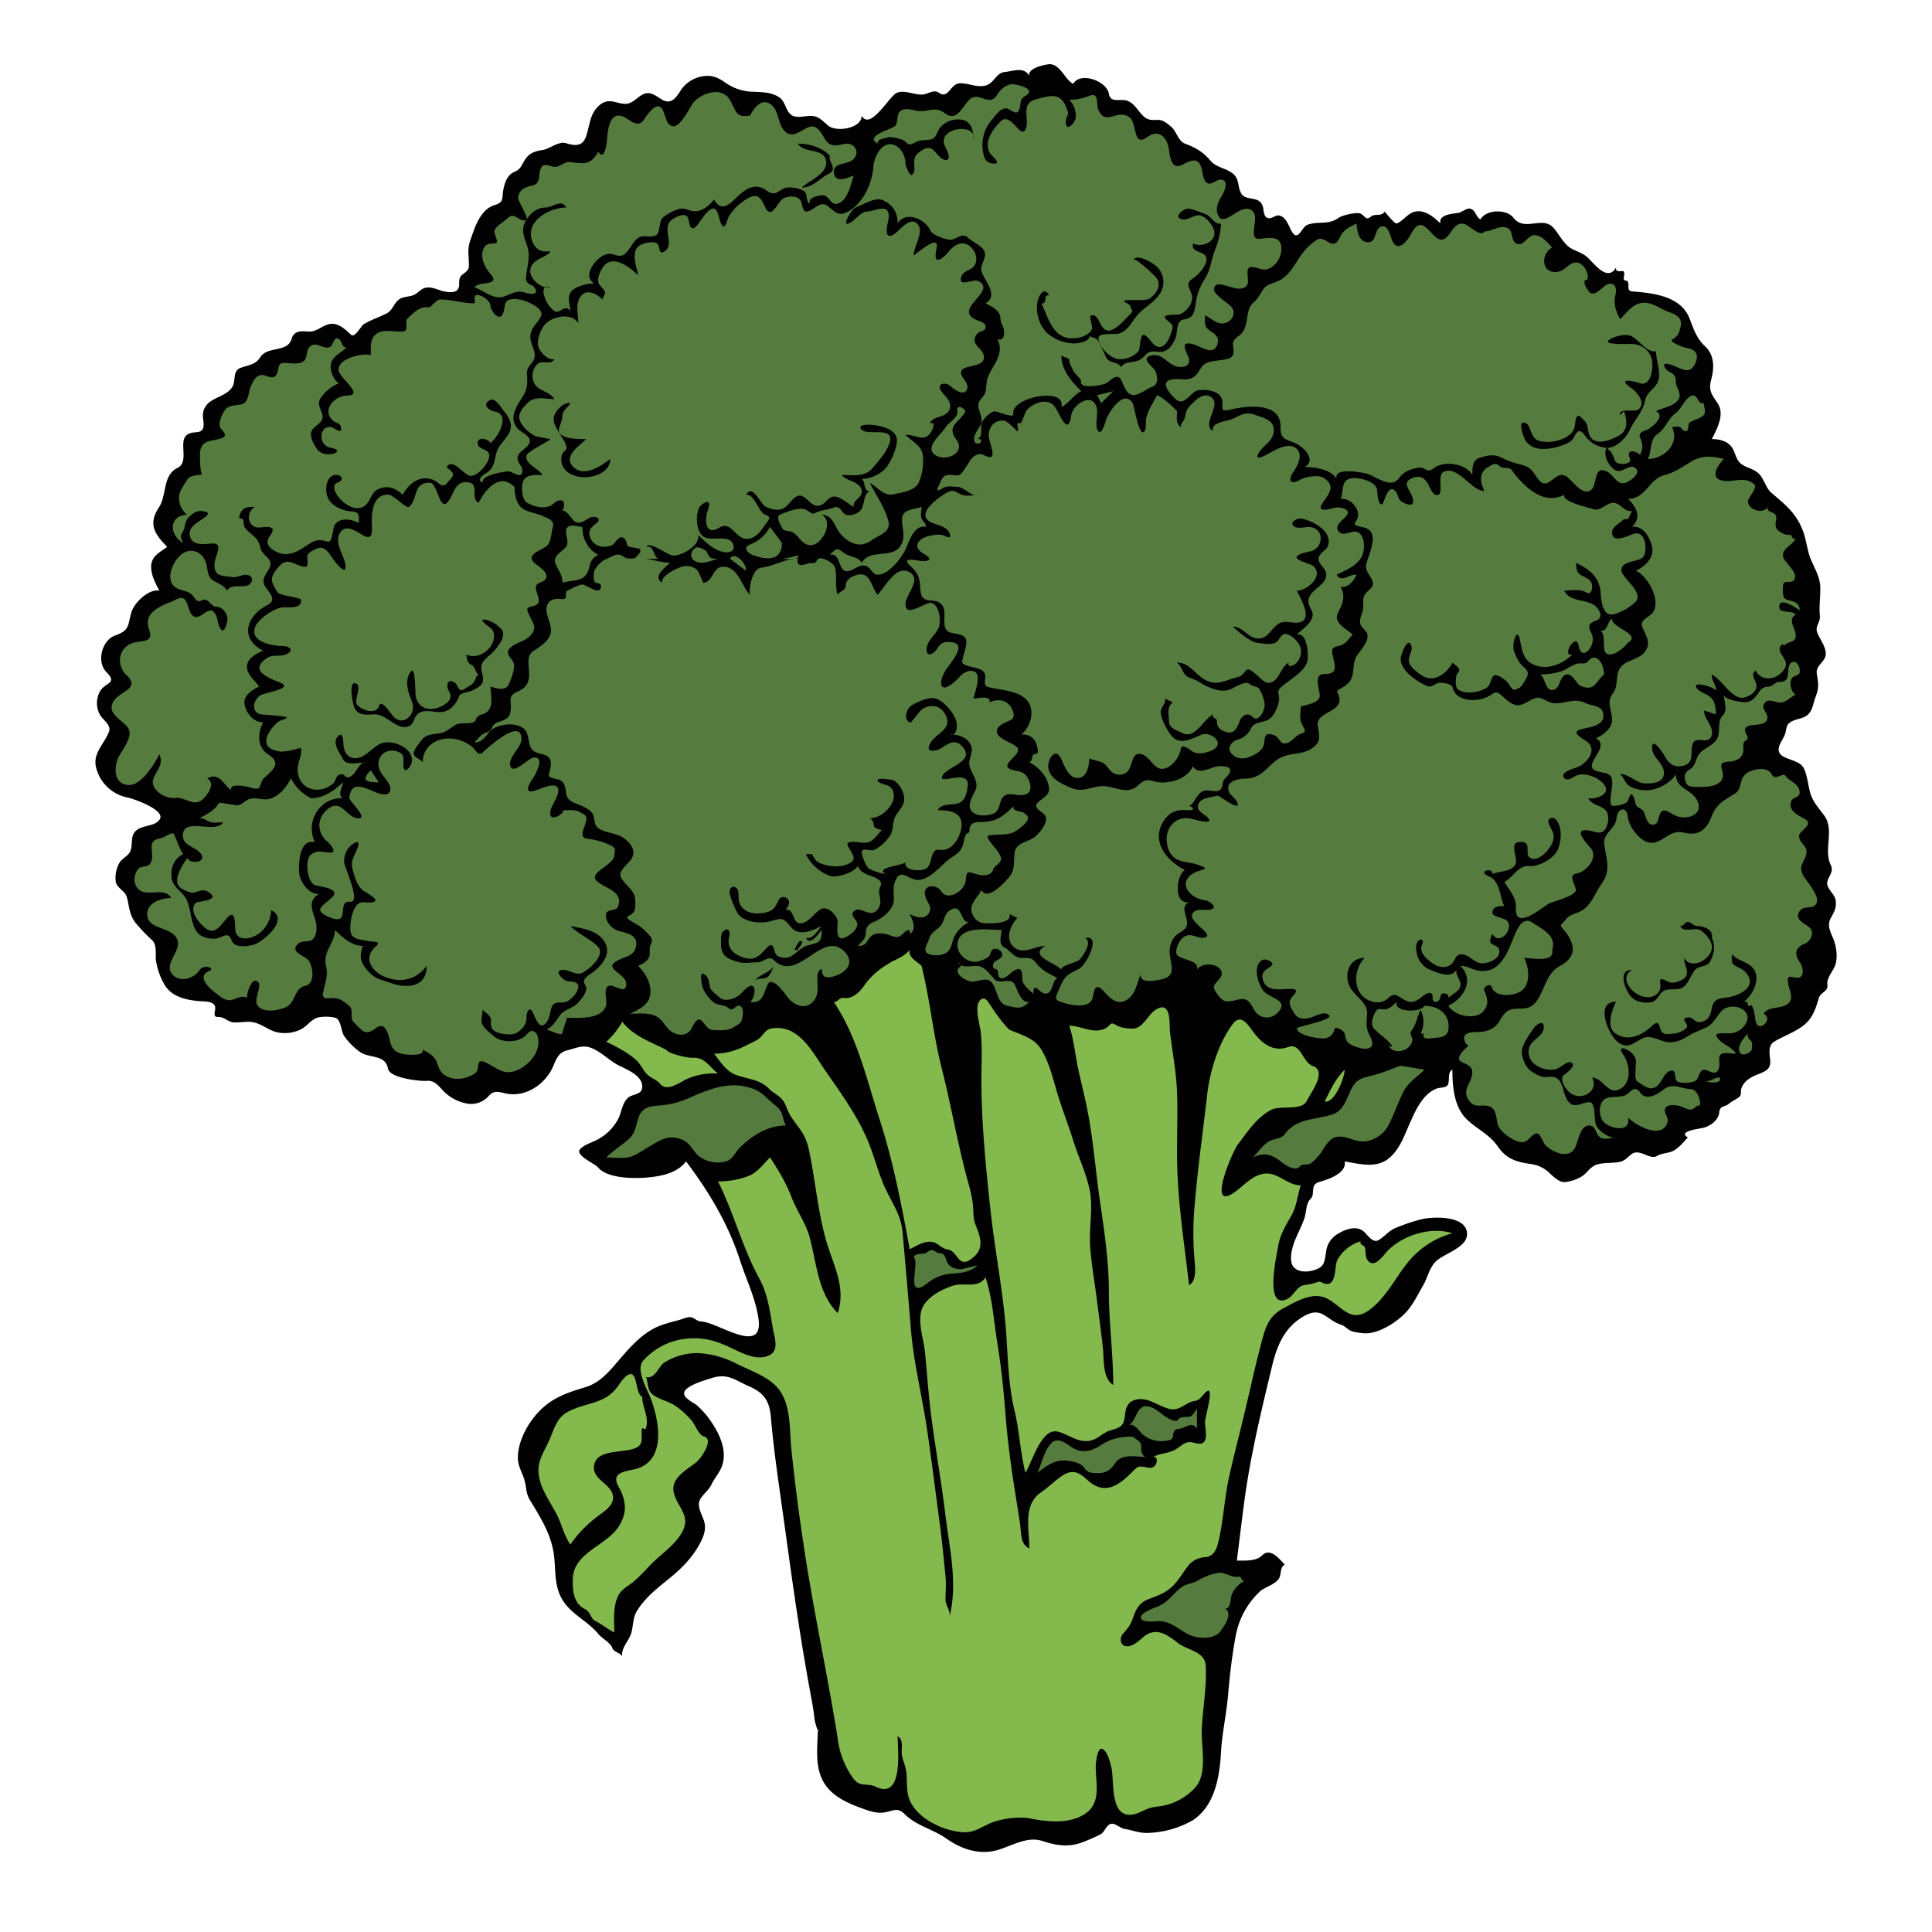 <svg xmlns="http://www.w3.org/2000/svg" width="20" height="20"><g fill-rule="evenodd"><path d="M11.11.868c.075-.131.348-.027.369.102.016.102.12.048.19.073.084.03.117.122.184.173.04.03.08.027.126.025.057-.003.096.031.138.065.064.051.078.152.148.18.11.042.191.086.266.178.067.08.19.076.256.158.043.054.027.141.072.194.056.066.19.006.217.135.007.034.007.1.052.107.042.008.074-.035.114-.027.08.016.1.123.14.179.06.085.096-.066.155-.084.12-.04.213.007.323-.073.032-.023.189-.063.228-.04.048.027.05.073.104.029.043-.035.109.004.141-.052.017.017.104.131.127.123.043-.016.091-.069.13-.096.116-.08.24.014.321.097-.02-.095.123-.1.184-.11.039-.006.086-.053.125-.044.055.014.059.086.105.112.06-.107.271-.108.34-.02.116.153.302-.023.417.107.052.06.086.13.145.185.056.051.134.061.193.109.075.06.217.277.31.115-.01.047.032.04.063.038.035-.002.017.053.016.07-.004.04.032.019.043.041.019.04-.02.094.048.1.22.017.505.049.593.287.038.101.073.202.154.277.103.095.1.224.067.35-.03.111.005.152.066.242.078.115-.005.264-.059.372.069 0 .148.017.195.07.046.051.047.128.096.176.054.052.137.056.194.111.058.058.073.151.132.2.14.12.25.203.322.383.034.085.043.175.07.262.035.11.108.205.113.325.004.1-.014.202-.004.302.007.075-.054.106-.026.177.028.068.08.131.087.206.01.091-.105.124-.093.214.015.102.027.141-.012.243-.025.063-.03.145-.087.19-.057.045-.144.036-.195.09-.02.021-.022.061-.029.088-.013.052-.05.093-.066.144-.045.147.198.116.253.224.038.075.044.164.065.245.028.106.086.162.148.247.11.15-.01.351.068.513.034.07-.022.111-.036.175-.014.066.075.12.086.186.012.079-.013.121-.049.186-.04.072-.009.136.021.206.034.08.048.17.032.255-.015.083-.1.148-.089.235.009.065-.07.075-.087.13-.025.081-.048.162-.102.23-.087.11-.253.157-.366.228-.057.036-.045.12-.038.177.012.1-.036.123-.12.156-.074.028-.152.069-.178.15-.008.026.004.066-.021.086-.033.027-.071.04-.106.07-.045.038-.094.016-.102.092-.007.078-.092.14-.164.158-.038.01-.273.035-.16.1-.048.049-.09.107-.153.139-.054.027-.11.02-.165.052-.081.046-.181-.083-.267-.017-.048.037-.067.07-.132.081-.073.012-.148.004-.22.024-.078.022-.102.09-.168.128a.428.428 0 01-.17.055c-.053.004-.113-.053-.15-.086a.334.334 0 00-.195-.1c-.152-.022-.255-.05-.346-.18-.093-.134-.218-.18-.329-.29-.127-.128-.143-.338-.143-.508-.053.03-.026.102-.044.15-.015.042-.086.032-.12.046-.14.056-.212.214-.27.343-.057.126-.102.268-.207.365-.134.125-.313.073-.474.046.024.12-.168.186-.254.21-.083.023-.068.066-.078.14-.005.028-.032.044-.044.069-.025.053-.023.115-.041.17-.047.14-.151.284-.137.438.013.142.206.13.3.07.052-.033.053-.117.063-.172a.247.247 0 01.129-.18c.07-.042.172-.08.247-.029.049.033.101.14.171.096.066-.042.102-.096.177-.126.083-.034.171-.064.257-.086.119-.03.469-.045.477.147.006.145-.242.207-.323.288-.069.068-.084.166-.131.247-.049.085-.107.203-.173.274-.09.1-.26.21-.394.222-.047.005-.1-.005-.146-.013-.066-.012-.083-.056-.134-.073-.163-.053-.2-.197-.388-.09-.196.111-.276.296-.327.506-.107.444-.215.889-.28 1.34-.032.228-.058.456-.087.684.08 0 .198.009.259-.052.088-.088.179.035.237.093-.05.028-.035.09-.055.134-.033.07-.14.094-.196.139a.832.832 0 00-.256.461c-.038.2-.062.404-.079.606-.017.206-.064.407-.075.614-.014.248-.066.546-.291.693a.992.992 0 01-.459.131c-.09.005-.165-.027-.25-.042-.045-.008-.1-.064-.14-.051-.054.017-.06.085-.11.11-.059.03-.13.06-.191.083-.146.052-.27.029-.41-.017-.16-.051-.32.056-.47.097-.186.05-.368-.013-.521-.121-.134-.096-.316-.135-.432-.253-.076-.078-.122-.03-.215-.017-.095.013-.19-.03-.278-.062-.14-.055-.283-.129-.355-.269-.086-.167-.051-.361-.051-.542.019.099-.03-.059-.033-.087a2.72 2.72 0 00-.032-.212 27.414 27.414 0 01-.108-.623c-.064-.397-.118-.794-.173-1.192-.051-.369-.108-.734-.14-1.105-.014-.171-.073-.254-.228-.321-.149-.065-.218-.139-.392-.082-.057.018-.275.079-.278.154-.002.056.099.097.134.127a.918.918 0 01.171.207c.077.122.14.282.085.426-.025.065-.075.119-.105.182-.031.066-.086.098-.12.159-.036.065.018.154.039.215.024.07.009.138-.022.203-.074.157-.19.28-.323.389-.128.104-.264.207-.35.351-.04.068-.035.148-.055.221-.022.083-.108.153-.095.245-.024-.044-.086-.04-.104-.09-.02-.054-.107-.097-.144-.143-.108-.132-.275-.2-.367-.347-.106-.168-.062-.357-.104-.54-.042-.189-.142-.342-.24-.505-.036-.06-.033-.124-.05-.189-.022-.089-.074-.154-.071-.25.004-.175.107-.358.227-.48.133-.135.286-.187.463-.24.172-.05.268-.182.381-.312.1-.115.205-.23.341-.301.083-.043.177-.063.266-.088.034-.01.095-.04.131-.021.039.02.051.037.098.04.172.014.636.352.584-.027-.029-.21-.125-.403-.19-.603-.123-.38-.32-.71-.56-1.028-.096.127-.272.156-.42.168-.13.01-.4.008-.494-.109-.031-.037-.24-.123-.182-.187.048-.052.143-.073.203-.112a.505.505 0 00.197-.213c.03-.07.037-.152.096-.207.036-.033.128-.032.142-.087.033-.126-.139-.198-.226-.24-.113-.053-.212-.17-.331-.198-.072-.017-.15.02-.218.036-.109.026-.119.13-.166.212-.09.154-.261.263-.441.238-.08-.011-.137-.05-.2.018a.24.24 0 01-.245.078.452.452 0 01-.225-.124c-.048-.05-.092-.114-.17-.107-.07.006-.388-.028-.405-.125-.027-.15-.188-.106-.287-.172a.678.678 0 01-.165-.164c-.04-.056-.03-.179-.101-.194a.435.435 0 00-.172-.001c-.068.017-.11.086-.17.119a.375.375 0 01-.232.038c-.098-.014-.167-.084-.26-.106-.068-.016-.135.003-.203 0-.066 0-.105-.06-.167-.056-.068.003-.024-.064-.034-.107-.015-.061-.117-.053-.163-.057-.142-.013-.293-.046-.366-.181a.719.719 0 01-.083-.243c-.007-.064.013-.158-.04-.208a1.726 1.726 0 01-.173-.182c-.064-.083-.062-.167-.088-.263-.018-.067-.103-.092-.115-.16a.32.32 0 01.036-.191c.025-.046.076-.065.105-.107.04-.057.011-.137.045-.199.055-.102.223-.06.272-.153.05-.096-.275-.208-.33-.22a.418.418 0 01-.333-.32c-.032-.145.092-.242.136-.365.023-.066-.06-.118-.09-.166a.25.25 0 01-.014-.229c.024-.055.057-.072.104-.106.056-.043-.014-.094-.043-.132-.083-.11-.024-.315.105-.36.154-.054.13-.106.17-.243.028-.095.179-.244.288-.221-.04-.079-.087-.163-.084-.254.002-.106.092-.145.166-.2-.135-.136-.198-.239-.086-.408.084-.128.036-.333.193-.41.105-.05.038-.21.067-.297.02-.061.076-.068.132-.072.114-.01.053-.124.065-.198.027-.174.247-.15.31-.284.025-.056.001-.15.07-.18.08-.034.158-.03.21-.111.075-.123.285-.046.327-.194.023-.08.091-.082.163-.075.105.01.156-.074.25-.08.08-.004.148.064.203.114.038.036.103-.094.132-.111.069-.042.162-.073.236-.111.076-.04.077-.137.166-.163.04-.012.082-.012.12-.03.042-.022.068-.061.116-.072.072-.016.14.031.209.041.062.009.135.011.139-.069.001-.034-.003-.073.024-.1.028-.025.074-.047.076-.09.005-.1-.02-.167.014-.268.027-.078.052-.158.094-.23.037-.062.088-.12.16-.14.101-.03.072-.074.091-.167.017-.078.042-.148.12-.18.071-.03.076-.097.123-.15.04-.048.101-.064.161-.073.078-.012.165-.095.246-.07.215.068.2-.073.253-.25.021-.07.073-.151.146-.177.075-.027.143.022.218.019.064-.003.11-.059.162-.09.08-.049.136-.001.205.042.097.062.149-.01.2-.09a.334.334 0 01.232-.148c.09-.014.154.013.226.063a.516.516 0 00.302.098c.089.004.189.006.264.06.063.044.064.146.128.184.05.03.127.008.182.006.094-.004.127.046.194.101.084.069.346.03.346-.103.092.16.288-.211.368-.239.087-.03.177.027.265.019.046-.004.094-.04.14-.03.025.006.045.03.07.03.067 0 .089-.113.175-.116.09-.002.183.05.272.021.083-.026.1-.128.192-.138.087-.008.198-.058.254.04-.022-.078.15-.114.2-.12.119-.01.163.157.254.203" fill="#010101"/><path d="M8.26 5.784c-.02.09.053.066.106.049.024-.007.063.005.081-.016.012-.014.013-.032.033-.036.041-.01.118.035.145.063.055.058.008.232.048.312.023-.04.082-.04.082-.095 0-.07.09-.111.15-.115.111-.007.12.149.18.21.075-.074.184-.301.32-.238.15.072-.032.236-.031.338 0 .146.205-.027.265-.015.08.017.097.157.088.22-.014.099-.127.153-.134.252-.007.091.062.064.097.018.037-.05.048-.083.118-.085.22-.006.063.177 0 .265-.03.04-.071.117-.065.167.014.105.159-.035.18-.06.037-.043.1-.092.161-.067.084.034.003.22-.006.28.036 0 .185-.038.165.04.067-.033.156-.033.207.029.032.038.074.124.01.155-.042.02-.137.052-.141.11-.007.081.157.121.204.166.08.074-.176.176-.069.229.053.026.109.014.157.057.04.036.085.15.031.193-.083.066-.227-.054-.279.075-.021.053-.022.115-.083.139-.06.023-.166.029-.215-.02-.061-.06-.001-.154.028-.213.048-.095-.03-.17-.055-.257-.022-.074.047-.148.013-.22-.04-.086-.135-.112-.221-.112.084.024.083-.098.066-.147-.028-.083-.133-.21-.224-.227-.067-.012-.178.04-.233.073-.053.03-.093.143-.019.18.014.007.098-.126.137-.147.077-.041.166-.034.217.043.12.183-.12.214-.158.349-.022.076.099.038.126.02.067-.043.135-.099.208-.03.18.172-.189.225-.199.332-.006.068.297-.093.266.098-.012.075-.028.156-.114.174-.066.014-.158-.002-.197.067.115 0 .26.015.248.166-.01.111-.096.266-.228.244-.1-.016-.072.147-.132.19-.049.037-.246.033-.219-.063-.02.036-.328.055-.206.124a.555.555 0 01-.172-.055c-.03-.021-.09-.156-.073-.185.018-.03.093.003.123-.008a.418.418 0 00.152-.13c.06-.07.03-.143.07-.218.038-.074.105-.115.089-.207-.011-.064-.05-.135-.109-.167-.014-.007-.19-.035-.162.007.021.033.105.034.137.07.032.036.036.085.021.13-.032.097-.137.185-.242.185a.081.081 0 01.042.072c0 .037.059.04.082.052-.043.043-.078.107-.14.125-.066.019-.138-.02-.202.003-.053.019.083.132.045.184-.04.055-.15.067-.212.061-.049-.004-.152-.026-.181-.072-.04-.06-.013-.053-.095-.053a.455.455 0 00.245.224c.068.026.252-.03.292-.1.057.113.158.081.232.155.026.026-.012.074-.011.107.002.057.03.11-.001.165-.081.143-.19-.034-.264.044-.037.038.042.092.04.132-.002.061-.092.127-.145.142-.084.022-.059-.121-.058-.164.001-.07-.105-.17-.169-.138-.073.037-.115.126-.198.147-.107.027-.079-.161-.17-.136.015-.029.048-.071.026-.105-.025-.039-.081-.04-.101.004-.041.088-.063.12-.174.134-.083.01-.164-.002-.216-.076-.032-.047-.02-.091-.027-.143-.008-.062-.08-.079-.09-.007-.005.045.057.18.08.223.058.1.253.116.35.085.125-.04.129-.025.213.07.082.092.223.025.311-.02-.045.045-.086.14-.165.124.048.09.132-.05.165-.082 0 .136-.032.128-.146.16-.12.034-.157.174-.305.113-.06-.025-.03-.178-.118-.088-.075.078-.119.14-.243.1-.108-.036-.173-.103-.147-.215.01-.04.006-.102-.052-.063-.04.025-.031.093-.032.133-.002.136.075.164.194.195.054.015.125-.002.182 0 .062.002.116-.076.17-.023.247.24.492-.302.719-.1.119.105.056.215-.079.262-.059.02-.135.036-.14-.044-.002-.054-.04 0-.044.02-.016.09.021.186-.03.267-.075.117-.21.074-.282-.02-.025-.032-.157-.226-.206-.135-.04.077-.048.21-.184.181.037-.02.055-.102.044-.14-.023-.073-.114.031-.134.052-.048.049-.125.081-.194.063-.019-.005-.123-.091-.13-.122-.01-.052-.01-.106-.061-.139-.057-.036-.02.13-.012.147.026.06.09.152.157.167.045.01.073.01.11.04.047.04.068-.04.114-.025.043.013.033.092.027.122-.014.067-.037.063-.084.095-.064.044-.138.035-.214.033-.068-.001-.084-.063-.13-.101-.044-.036-.085.06-.099.085-.039.074-.12.079-.19.042-.063-.032-.087-.096-.137-.142-.08-.072-.209-.053-.307-.053.077-.038.177-.083.202-.174.032-.117-.04-.242-.12-.321.042-.021.089-.042.111-.086.021-.04-.002-.09.018-.13.033-.066 0-.089-.056-.147-.043-.046-.093-.069-.147-.102-.008-.005-.058-.033-.032-.048.076-.042.077-.056.077-.155 0-.122-.098-.15-.149-.25-.03-.06.059-.126.098-.175.064-.081.019-.16-.052-.218-.087-.072-.192-.056-.279-.114-.04-.028-.039-.075-.048-.119-.011-.05-.05-.073-.092-.097-.073-.042-.183-.049-.194-.143-.008-.066-.015-.132-.09-.148-.145-.031-.072-.034-.069-.156.003-.1-.074-.094-.146-.12-.118-.044-.052-.19-.141-.254-.079-.056-.207-.044-.29-.005-.088.04-.102.153-.212.153.027-.028.05-.06.082-.083.036-.024.077-.019.096-.064.037-.085.1-.053.16-.106.05-.044.036-.127.034-.186-.002-.07.08-.082.124-.114.148-.106-.009-.311.111-.391.063-.042.14-.088.172-.16.042-.094-.044-.191-.034-.287.008-.078.075-.102.144-.094.08.01.047-.026.06-.077a.742.742 0 01.156-.072c.043-.01.19.12.203.028.006-.048-.036-.037-.06-.05-.018-.01-.015-.083-.013-.098.006-.053.088-.139.141-.145.11-.013.22-.002.33-.005.111-.002.21.044.318.044-.046.046-.189.146-.082.207-.02-.071.17-.163.224-.17.054-.008.117.007.149.055.007.01.051.115.05.115.1 0 .097-.154.195-.164.166-.016.2.198.29.288-.012-.078.026-.27.12-.28.131-.016.24-.092.376-.092" fill="#557c3e"/><path d="M6.235 5.784c.059.013.105-.04.161-.043.05-.003.078.054.128.043h-.29M6.565 5.784c.02-.02.107-.09.04-.106-.029-.007-.058-.01-.087-.018-.042-.01-.024-.05-.046-.076-.062-.07-.1.046-.141.062-.08.031-.178.014-.217-.071-.035-.078.004-.115.06-.158.063-.049-.015-.083-.064-.059-.05.024-.103.076-.16.04-.032-.021-.085-.122-.128-.11.051-.103-.015-.146-.095-.073-.071.065-.197.032-.271-.011-.056-.033-.062-.172-.039-.225.031-.07.136-.062.198-.062-.032-.064-.19-.115-.163-.203.013-.044.25-.158.245-.166-.003-.006-.143-.026-.165-.039-.063-.036-.135-.097-.154-.17-.018-.065.046-.133.09-.173.079-.07.178-.034.271-.034-.05-.087-.176-.08-.213-.176a.167.167 0 01.037-.186c.05-.05.137.018.176-.052-.065.014-.137-.063-.161-.115-.03-.063.013-.175.05-.228.068-.098.288-.15.359-.028 0-.094-.037-.2.027-.282.062-.08.165-.022.221.034.046-.092.033-.074-.026-.148-.042-.051.003-.142.035-.188.098-.138.28.006.363.088-.018-.09-.085-.259.025-.316.04-.021.117-.037.16-.02.05.017.014.14.093.083.102-.075-.04-.244.07-.323.037-.027.148-.088.17-.011.014.052.018.142.086.075.032-.031.134-.219.193-.173.045.034.039.16.086.177.022.008.046-.085.05-.093a.52.52 0 01.184-.186c.12-.076.151-.018.199.085.058.125.126-.043.169-.082.044-.04.167-.052.198.015.028.06.012.147.113.088.055-.033.105-.086.168-.035.065.051.104.107.195.062.163-.08.264-.297.275-.471.006-.105.101-.296.24-.213.061.037.093.115.093.184 0 .018.046.14.072.11.05-.059-.018-.15.05-.214.036-.035.107-.084.157-.047.04.03.076.1.13.109.081.015.011-.118 0-.14-.095-.194.333-.252.295-.069 0-.129-.043-.228-.194-.207a.238.238 0 00-.152.082c-.04.05-.034.114-.11.125-.046.007-.097 0-.14.024-.112.06-.068-.006-.167-.032a.399.399 0 00-.12-.019c-.03.018-.12.014-.109.068-.146-.084.154-.146.184-.188.032-.046.007-.115.051-.15.042-.034.11-.015.156-.005.127.03.192-.056.304.028.132.1.185-.086.266-.15.09-.071.196.088.275-.04.034-.056.087-.104.154-.11.03-.004.196.033.175.084-.014.034-.065.044-.078.077-.014.037-.008.081-.03.116-.028.045-.089-.025-.125-.027-.068-.003-.114.08-.154.122a.399.399 0 00-.071.392c.018.042.064.062.109.057.06-.005-.044-.09-.053-.105-.068-.123.029-.252.109-.331.103-.102.199.17.252.092.062-.09-.056-.274.106-.318.143-.039.26-.083.322.082.022.06.028.048.001.113-.01.021-.013.112.036.082.103-.065.06-.209-.006-.275a.545.545 0 00.216-.044c.093-.033.063.093.083.142.077.186.2-.014.326.085.08.063.031.315.184.202.114-.084.2 0 .22.114.014.087.024.237.146.171.099-.052.169-.076.198.056.01.04.015.113.055.136.044.025.097-.04.144-.035.093.008.023.144 0 .18-.038.06-.064.133-.025.2.064.112.234-.152.348-.058.085.07-.062.307.082.29.109-.014.235-.033.217.13a.23.23 0 01-.115.173c-.081.043-.131-.021-.206-.009-.057.01-.004.146-.032.185-.078.108-.287-.065-.335.014-.048.077.137.16.178.22.037.052.01.12-.044.148-.09.048-.16-.032-.235-.069 0 .049-.011.108.03.143.053.044.127.068.099.156-.05.153-.218-.028-.319-.006-.056.012.022.133.026.16.01.096-.103.093-.16.065-.086-.04-.131-.132-.24-.1-.106.033.03.115.05.158.021.046.036.136-.025.16-.056.02-.147.094-.204.09-.074-.005-.098-.107-.127-.16-.038-.068-.103.003-.145.033-.037.026-.277.067-.268-.007.006-.043-.065-.077-.085-.128-.013-.032-.037-.062-.037-.099 0-.028-.07-.03-.082-.052 0 .155.104.27.206.372-.08.04-.126.125-.206.165.051-.201-.447-.115-.495.035-.01.031.013.059-.036.052-.052-.008-.1-.031-.15-.042-.044-.008-.116.07-.137.103-.034.058.02.143-.05.183.047-.013.053.053-.004.046-.037-.004-.034-.055-.026-.08.015-.046.053-.082.067-.13.02-.072-.03-.12-.028-.189.002-.049.046-.074.066-.114.024-.05.01-.113.03-.166.05-.136.18-.244.102-.4.092.026.074-.112.047-.153-.024-.037-.009-.083-.033-.12-.033-.048-.088-.074-.138-.099.155-.09-.042-.259-.044-.352-.002-.065.063-.131.029-.194-.028-.051-.117-.088-.161-.13-.073-.067-.124.025-.2.017-.047-.006-.174-.047-.195-.095-.05-.117-.259-.21-.338-.072 0-.117-.056-.205-.166-.246-.07-.026-.204.055-.27.08-.04.016-.136.18-.081.167.07-.015.128-.125.198-.125.075 0 .242-.101.225.068-.003.038-.066.24.053.169.057-.034.164-.188.24-.114.084.08-.034.233-.034.331.021-.01.244-.208.241-.1 0 .026-.053.195.047.132.078-.049.097-.133.196-.154.089-.019.171.084.164.168-.01.124-.129.087-.156.178-.032.11.126.018.172.04.225.104-.303.303.012.414.027.01.064.022.068.055.007.058-.062.044-.088.08-.082.108.062.145.071.23.013.119-.182.084-.228.145-.04.053.067.121.058.179-.018.108-.14.02-.175-.013-.049-.047-.15-.03-.098.048.04.061.126.116.084.2-.039.08-.158.056-.203.134.081-.017.022.086 0 .113-.069.084-.163-.003-.248.01.076.077.174.11.18.23a.562.562 0 01-.047.268c-.039.08-.18.098-.258.116-.1.023-.168-.078-.246-.118.066.133.16.258.194.405.024.106-.111.141-.176.189-.117.086-.24.033-.326-.073-.059-.072-.073-.19-.188-.19.123.07.01.3-.104.312-.11.013-.132-.117-.222-.14-.037-.01-.075-.003-.091-.046-.013-.034-.067-.11-.011-.131.068-.026.192-.08.259-.05.008.004.076.048.083.044.063-.038.141-.039.209-.065.045-.018.07.015.093.048.037.05.105.032.151.008.093-.048.043-.18.129-.228-.065.013-.043-.1-.083-.124.09 0 .196-.048.253-.118.049-.06.134-.24.105-.317-.034-.089-.16-.114-.243-.124-.026-.003-.171-.012-.118.047.066.073.35-.044.29.142-.034.1-.114.183-.18.263-.077.09-.21.066-.314.066.052.068.194.066.207.165.01.07-.102.098-.083.165-.054-.027-.157-.125-.222-.104-.057.017-.08.086-.145.093-.084.01-.135-.133-.215-.101-.057.023-.088.094-.143.125-.06.034-.128.011-.186-.015-.056-.025-.134-.243-.204-.122.08-.022.13.178.197.205.058.022.053.035.012.089-.037.05-.07.108-.126.14-.18.1-.215-.184-.359-.095-.136.084-.153-.055-.128-.154.006-.025.03-.073.02-.099-.015-.04-.09.024-.098.04-.042.079-.038.242.037.302.08.065.29-.036.316.101.012.068-.07.072-.115.06-.1-.025-.181-.105-.252-.175.023.107-.164.216-.257.214-.057 0-.246-.155-.28-.09.082-.018.07.093.124.124h-.249M8.094 5.784c.028 0 .167-.031.166-.033.033.053-.15.033-.166.033" fill="#557c3e"/><path d="M7.764 1.198c.036-.072.113-.182.206-.124.097.061.076.201.15.28.087.093.178-.017.264-.042.082-.023.125.083.161.135.053.079.115.06.197.043.115-.022.174.107.072.174-.065.042-.204.02-.18.137.021.098.146.036.204.017-.029.086-.063.262-.167.29-.078.02-.086-.09-.158-.086-.042.002-.148.02-.13.085-.038-.021-.027-.071-.041-.105-.02-.048-.13-.062-.175-.062-.062 0-.087.039-.14.058-.052.019-.098-.04-.143-.055-.127-.046-.223.07-.306.145-.069.062-.131.074-.186-.022-.046.06-.13.13-.212.12-.057-.006-.095-.04-.156-.021a.514.514 0 00-.154.08c-.057.044-.03.168-.082.192-.07.033-.137-.024-.204.044-.04.041-.063.097-.105.138-.062.062-.11.005-.178.009-.112.007-.29.226-.149.306-.07 0-.193.028-.24.085-.046.055-.008.142-.008.204-.027-.048-.061-.035-.1-.01-.056.034-.075 0-.112-.038-.035-.034-.132-.24.006-.2-.095.016-.222-.087-.208-.187.008-.054.064-.097.11-.117.017-.007.158-.078.06-.069-.13.012-.194-.146-.151-.252.052-.126.226-.202.354-.202-.054-.095-.14 0-.215 0-.095 0-.172.07-.212.151-.047.093-.002.17.025.26.03.105-.007.207-.015.312-.006.083.058.06.09.111.052.087-.075.056-.109.045-.079-.026-.142.02-.215.044-.104.033-.204-.064-.3-.096.04-.07.281-.008.164-.141-.059-.068-.115-.179-.065-.27.025-.045.073-.042.118-.046.045-.005-.022-.096-.01-.13.016-.05.099-.093.137-.13.07-.07.11.038.186.022.048-.01-.083-.197-.078-.235.009-.08.07-.107.139-.122.09-.02.071-.078.087-.153.019-.088.074-.06.135-.045.068.016.11-.054.173-.047.149.016.212.037.296-.108.062.107.088-.087.09-.129.006-.083.024-.286.16-.237.068.025.15.126.215.044.029-.038.104-.164.165-.145.066.02.05.169.127.2.09.036.188-.198.234-.249.078-.083.245-.147.34-.058.052.05.063.126.11.179.033.037.085.023.129.023" fill="#557c3e"/><path d="M8.59 1.611c-.015.072.086.14-.01.188-.094.047-.166.143-.28.143.076-.075.268-.14.252-.272-.017-.144-.231-.076-.293-.183.123 0 .243.036.331.124M12.64 2.314a.848.848 0 01-.066.283c-.034.094-.046.204-.1.288a.593.593 0 00-.098.276c-.014.089-.033.133-.12.146-.088.013-.061.143-.09.201-.04.085-.085.145-.184.133-.113-.013-.099.025-.177.08-.058.04-.159.01-.199.08-.036-.063-.13-.035-.159-.107-.023-.059-.055-.114-.083-.17-.018-.036-.069-.02-.088-.053.018.065-.117.085-.157.084a.427.427 0 01-.292-.12.373.373 0 01-.09-.29c.005-.064.064-.194.125-.087-.07-.015-.013.097-.082.082.07.14.115.357.31.362.073.002.164-.02.208-.084.024-.034-.03-.14-.005-.15.107-.042.082.243.256.126.058-.04.103-.094.152-.144.037-.039.016-.027.001-.077-.008-.03-.066-.04-.064-.059.001-.019.22.006.26-.022.066-.047.123-.119.083-.202-.013-.027-.23-.228-.247-.203.044-.062.202.037.235.068a.218.218 0 01.03.296c-.06.087-.153.13-.221.207-.063.071-.096.163-.194.195-.04.012-.2-.009-.21.037-.02.081.101.193.166.218.077.03.191-.008.244-.072.026-.032.01-.194.068-.165.053.028.079.11.141.12.071.01.113-.092.13-.144.035-.1.007-.08-.055-.146-.053-.055.126-.038.15-.049.073-.031.146-.127.116-.21-.032-.089-.063-.11.029-.17.05-.034.154-.15.12-.216-.031-.06-.157-.042-.133-.136.102.051.267-.03.21-.157-.022-.05-.077-.117-.132-.132-.059-.017-.117.048-.184.04-.108-.015.004-.116.062-.111.044.004.13.042.175.057.053.018.095.113.158.097" fill="#010101"/><path d="M15.366 2.396c.078 0 .15-.064.23-.04.08.026.033.15.116.17.065.017.102-.086.166-.091.08-.006.14.077.19.127-.13.075-.107.285.067.25.071-.015.112-.102.191-.094.066.006.123.108.109.169-.004.019-.029.003-.032.025-.004.037.02.07.04.098.049.074.124-.015.167-.048.076-.06.137-.006.115.081-.025.102 0 .172.046.262.062-.061.118-.144.208-.166.108-.027.198.055.295.09.083.03.144.061.123.154-.016.074-.032.1-.085.131-.044.026.131.086.137.086.081.01.14.052.109.139-.056.162-.155.07-.264.036-.021-.007-.086-.024-.064.021.038.078.12.047.118.153 0 .077.083.135.01.207-.058.057-.145.065-.215.1.098.051-.028.155-.079.186-.033.02-.109.028-.087.084.028.072.036.113 0 .184-.015-.026-.11-.064-.115-.01-.004.038.042.073-.016.094-.037.014-.11.017-.13-.029-.005-.014-.052-.143-.028-.055.013-.045-.054-.038-.041-.083-.08.047.02.256.117.249.045-.004.116-.067.16-.035.062.043-.007.103-.046.13-.154.105-.157-.09-.29-.104-.076-.009-.067.151-.105.193-.087.096-.202-.08-.26-.123-.125-.09-.187.16-.296.028-.05-.061-.066-.12-.149-.145-.077-.023-.15-.038-.222-.077-.084-.045-.145-.032-.234-.006-.084.025-.08.108-.08.18-.069-.12-.294-.152-.396-.072-.082.063-.088-.015-.16-.004-.08.013-.154.04-.201.106-.091.127-.243-.027-.362-.05-.052-.01-.32-.06-.286.061-.058-.1-.226-.124-.33-.124.11-.063.016-.174-.055-.222-.107-.071-.2-.033-.196-.193.006-.264-.359-.218-.522-.178-.13.031-.054-.045-.09-.122-.034-.077-.165-.089-.236-.08-.08.01-.147.172-.232.097-.039-.034-.17-.164-.07-.201.06-.022.127-.002.189-.01.08-.01.104-.065.144-.125.055-.081.198-.057.283-.09.064-.025.048-.084.042-.138-.008-.067.068-.088.1-.135.066-.095.027-.236.113-.306.04-.033.063-.077.09-.121.043-.069.096-.07.163-.1.13-.058.18-.198.262-.3a.61.61 0 01.14-.127c.062-.036.102.028.158.04.05.01.073-.054.091-.088.034-.06.103-.092.163-.121 0 .075.026.201.126.194.082-.006.059-.146.132-.164.071-.017.092.109.112.151.057.121.153.003.19-.069.149-.288.232.173.377.024.054-.055.088-.161.184-.129.04.014.168.138.201.075M5.078 3.181c.016.033.046.095.088.098.055.004.053-.111.068-.143.054-.112.407.032.369.13-.03.078-.103.114-.112.206-.008.078.05.142.044.217-.006.075-.088.095-.08.184.006.085.008.148-.038.223-.063.102-.161.228-.056.343.032.035.133.074.123.132-.012.07-.112.091-.125.16-.013.061.066.1.046.163-.02.062-.11-.02-.147-.015-.052.006-.28.038-.262.12-.065-.037.002-.08.04-.103.077-.05.08-.113.1-.199.02-.082.085-.132.127-.201.057-.095.009-.175-.054-.25-.026-.032-.083-.134-.138-.104-.09.048-.003.11.049.118.17.03.037.266-.042.326-.025-.045-.14-.073-.132.008.006.07.13.045.118.135-.008.07-.12.208-.2.196-.062-.009-.182-.191-.24-.09.044.044.099.065.038.126-.039.039-.058.095-.116.046-.143-.121-.303-.03-.377.116-.07-.07-.151-.101-.246-.063-.088.035-.084.137-.156.182-.152.094-.396-.2-.274-.245.092-.035.024-.102-.045-.075-.08.031-.085.17-.052.235.047.091.154.132.25.138.08.006.069.045.069.118-.074-.037-.197-.063-.25.022-.022.036-.022.187-.073.172-.093-.027-.123-.02-.206.033-.075.05-.164.11-.26.094-.058-.01-.186-.071-.15-.154.015-.037.09-.107.013-.123-.045-.01-.108.015-.149-.003-.09-.039-.078-.162 0-.207-.08 0-.134.003-.16.09-.016.055.034.013.04.054.005.04 0 .058.03.089.065.07.124.087.145.188.02.093.142.113.095.21-.028.06-.089.116-.05.185.04.07.139.144.024.203-.212.108-.288.345-.041.469-.068.034-.165.076-.166.165-.001.085.082.143.125.207-.067.033-.165.091-.151.18.014.094.093.191.192.191-.055.111-.065.253.05.329.14.09.065.151-.03.238-.077.072-.013.149-.15.108-.034-.01-.223-.055-.2.028-.086-.066-.12-.188-.249-.124.093.053.003.178-.052.223-.09.072-.176-.03-.272-.02-.087.01-.194-.043-.23-.125-.047-.108.127-.189.059-.326-.05.1-.188.33-.324.317-.153-.014-.146-.189-.097-.29.036-.074.152-.209.1-.296-.052-.089-.248-.153-.142-.296.062-.085.27-.12.124-.255-.109-.1-.088-.288.07-.335.095-.028.215.004.163-.138-.061-.168.103-.237.231-.287.035-.013.093-.058.131-.03.04.031.045.117.076.158.086.114.189-.146.258.02.017.041.018.1.046.134.045.057.07-.082.07-.103-.003-.062-.054-.128-.12-.128-.048 0-.081-.09-.131-.07-.072.028-.066.006-.11-.046-.046-.054-.125-.045-.18-.085-.103-.077-.031-.244.039-.317.106-.112.256-.057.286.088.014.068.01.125.076.164.05.03.105.047.136.101.046-.082.158-.02.226-.062.037-.023.047-.078 0-.097-.056-.023-.113.026-.171.018-.12-.016-.199-.007-.183-.154.008-.077.102-.209-.043-.193-.07.007-.182.02-.21-.066-.038-.12.103-.158.169-.222.039-.038-.02-.045-.045-.048-.063-.008-.105.029-.146.07-.032.033-.03.084-.047.124-.033.074-.044.055-.004.134-.148-.074-.151-.289.041-.289-.074-.056-.112-.177-.063-.26.02-.036.044-.077.067-.11.03-.044.11-.037.155-.05-.029.008-.028-.21-.026-.231.017-.14.145-.107.233-.147.06-.027-.008-.078-.025-.107-.024-.044.026-.155.058-.19.038-.044.113-.036.164-.05.078-.023.068-.122.095-.183.02-.047.052-.12.114-.12.061.001.123.067.16-.022.018-.042.004-.1.065-.103.063-.003.192.032.227-.042.024-.05.006-.115.069-.142.062-.028.14.058.194.012.026-.021.026-.086.07-.08.047.005.04.105.096.09-.05.05-.127.08-.158.147-.03.067.012.188.075.225a.44.44 0 00-.19.154c-.04.066.006.114.02.177.015.07-.064.1-.1.144-.049.061.008.15.042.204.075.117.329.023.142-.011-.138-.026-.116-.246.014-.211.027.007.106.077.095.005-.009-.055-.046-.044-.08-.072-.128-.106.009-.26.141-.262.187-.003-.073-.175-.086-.26-.018-.123.25-.186.333-.158 0-.067-.011-.152.04-.205.08-.083.206-.025.303-.043.05-.009.005-.1.035-.13.055-.055.134-.134.22-.117.024.004.077-.082.123-.082.116 0 .23.04.349.04.022 0-.016-.079.021-.085.055-.01.16.066.148.126" fill="#557c3e"/><path d="M17.143 3.636c0 .093.051.207.025.3-.025.086-.121.117-.139.212-.021.116-.113.202-.161.309-.035.077-.14.183-.232.179a.298.298 0 01-.224-.12c-.066-.093-.086-.05-.126.024-.03.054-.176.093-.236.102-.098.014-.196.007-.257-.08-.014-.02-.097-.227.001-.182.056.025.045.14.12.176.106.05.35 0 .385-.131.008-.028.01-.165.065-.108.035.036.06.049.07.102.009.05.015.111.066.138.078.041.187-.01.257-.047.102-.054.086-.162.055-.254a.986.986 0 00-.041.041c-.02-.08.155-.025.193-.06.078-.073-.022-.181-.08-.222-.143-.1.001-.079.089-.049.124.042.145-.173.126-.247-.029-.113-.13-.165-.239-.158-.017 0-.254.008-.21-.035.044-.043.172-.073.23-.05.081.032.167.18.263.16" fill="#010101"/><path d="M11.358 4.09l.166-.04-.124.123-.042-.083M17.638 4.173c0 .036.02.075.007.11-.015.04-.114.066-.148.086-.033.018-.005.1-.052.094a.055.055 0 01-.037-.029c-.025-.03-.069-.013-.1-.013.084.17-.08.33-.248.33.04-.079.016-.202.097-.257.09-.061.107-.161.199-.225.047-.033.11-.19.181-.173.046.011.04.094.101.077" fill="#557c3e"/><path d="M12.185 4.256c0 .055-.019.131.04.165-.006-.035.023-.054.035-.083.023-.056.006-.08.053-.13.046-.05.126-.139.203-.108.162.065-.09.287.04.362-.02-.076.096-.096.146-.108.117-.026.163-.106.288-.06.085.031.205.052.196.172-.009.108-.116.145-.16.23-.053.102.131-.016.15-.025.068-.035.178-.088.246-.026.071.065.009.18-.034.242-.061.088-.025.136.068.081.058-.034.193-.058.25-.018.125.085.048.164-.013.255-.082.12.098.054.134.049.042-.006.164.013.115.081-.034.046-.14.107-.081.17.056.062.15-.042.213.016.053.048.054.152.033.215-.036.112-.175.166-.27.214.051.088.137-.012.207 0-.032.063-.084.137-.165.124.056.112.016.175-.032.279-.044.098.102.163.156.217-.039.038-.074.1-.13.113-.06.015-.093.016-.08.09.02.1.072.206-.079.204-.125-.002-.052.155-.052.226-.001.088-.197.098-.197.116 0 .072-.019.122.018.189.031.056.04.07-.016.088-.065.02-.106.11-.181.099-.034-.006-.05-.066-.094-.083-.067-.026-.099-.018-.102.056-.004.073-.041.109-.104.144-.073.041-.164.062-.23-.003-.063-.06-.012-.132.057-.153a.205.205 0 00.136-.114c.038-.075.118-.056.18-.092.06-.035.092-.117.108-.18.021-.083-.038-.1.032-.163.081-.073.248-.157.267-.275.01-.062-.005-.293-.112-.262.052-.052.12-.093.153-.16.039-.076-.029-.112-.032-.183-.005-.128.228-.175.177-.312-.018-.049-.099-.1-.064-.16.038-.064.099-.065.097-.154-.002-.123-.181-.218-.29-.233-.042-.006-.128.047-.064.084.043.025.11.001.156.004.155.01.147.218.01.251-.043.01-.106.02-.14.051-.037.037.142.082.161.097.129.099-.054.26-.164.26.03.062.16.276.047.322-.076.03-.16-.026-.234.019-.076.047-.112.16-.217.154-.1-.006-.154-.123-.257-.123.05.05.183.16.253.168.058.006.136.024.191-.004.04-.02.049-.09.1-.088.065.002.153.097.16.16a.171.171 0 01-.058.15c-.025.018-.084.044-.068-.014-.09.045-.099.216-.22.209-.061-.004-.178-.186-.225-.125-.053.067-.053.057-.133.08-.077.024-.154.062-.236.036-.148-.045-.192-.2-.343-.2.038.029.05.076.076.114.033.049.09.048.136.077.09.055.214.123.324.092.049-.014.17-.104.219-.059.029.027.078.017.1.054.025.04.041.089.05.135.012.052-.023.144-.076.165-.031.013-.057-.036-.089-.04-.047-.006-.08.035-.094.075-.032.087-.067.139-.164.095-.047-.02-.068-.05-.068-.1 0-.04-.054-.027-.042-.071-.097.049-.183.26-.318.192-.046-.023-.136-.05-.136-.115s-.03-.16.041-.201l-.082-.041c.012.057-.053.093-.045.15.01.073.05.144.089.205.088.144.21.07.332.02.091-.038.241.078.13.15-.051.032-.154.058-.21.03-.032-.015-.124-.103-.134-.03-.011.08-.103.208-.199.203-.086-.005-.125-.137-.215-.153-.129-.024-.055.215-.222.213-.065-.001-.095-.04-.13-.087-.048-.062-.118-.05-.181-.082 0 .061-.018.174-.086.197-.117.04-.17-.116-.204-.19-.062-.135-.147.01-.133.096.02.112.144.165.237.204.129.055.222-.028.348-.018.114.009.24.088.34-.006.116-.11.14-.025.272-.033.12-.007.243-.053.3-.167.059.104.197-.004.281-.002.13.001.132.052.049.13-.034.033-.016.092-.052.117-.038.027-.102 0-.145.005-.093.01-.102.121-.175.163.023-.006.06.031.034.037-.03.007-.066.003-.097.003-.09 0-.155.04-.203.119-.13.212.044.412.225.502-.097.056-.117.364.041.33-.105.06.004.166-.024.249-.017.048-.09.07-.123.11a.246.246 0 00-.05.189c.014.13.066.221-.099.256-.05.01-.228.044-.2-.06-.042.085-.051.196-.13.257-.099.078-.177.011-.245-.065-.08-.091-.105-.066-.122.04-.02.123-.18.1-.264.079-.154-.04-.133-.045-.077-.176.048-.113.08-.13.191-.184.082-.04.241-.359.07-.322.076.045-.023.187-.062.226-.027.028-.196.058-.187.104-.039-.068-.352-.141-.165-.248-.101 0-.221.09-.316.02-.107-.079-.05-.231.027-.309l-.083-.041c.03.102-.183.097-.238.096-.075-.001-.12-.033-.148-.103-.037-.094.06-.166.097-.241.062.118.24-.08.283-.13.074-.087.044-.166.062-.267.018-.096.149-.103.212-.157.046-.039.148-.158.099-.223-.025-.034-.125-.07-.076-.125.04-.044.125-.076.12-.147-.009-.118-.102-.222-.204-.273.034-.02.023-.053.041-.083.036 0 .05-.01.046-.047-.014-.1-.06-.16-.17-.16.09-.069.14-.23.075-.33-.063-.094-.184-.116-.288-.134-.045-.008-.092-.015-.135-.028-.055-.017-.015-.089-.028-.13-.026-.083-.18-.063-.232-.114-.023-.023.062-.197.032-.254-.042-.08-.188-.021-.215-.122-.023-.087.034-.207-.071-.259-.044-.021-.1-.008-.14-.03-.044-.022-.043-.1-.046-.14-.01-.108-.035-.139-.11-.211-.08-.08.051-.053.097-.046.084.014.165-.006.052-.07-.133-.077-.052-.166.07-.189.047-.008.095-.018.14 0 .037.017.079.039.056-.025-.04-.107-.244-.076-.25-.188-.004-.068.109-.158.16-.193.031-.02.087-.063.127-.057.036.005.063.032.097.042.05.016.103 0 .155 0-.065.018-.137-.081-.204-.084-.047-.001-.105-.015-.148.01-.008.004-.091.059-.055-.01.022-.04.034-.105.086-.12.042-.013.084.006.126 0 .037-.006.104-.137.13-.168.026-.031.06-.056.103-.05.022.003.093.048.112.02.025-.038-.038-.168-.034-.22.007-.093.062-.154.158-.148.033.002.14.11.135.112.034-.017-.031-.1.033-.084.015.004.05-.114.067-.134.077-.088.235-.137.301-.023.057.098.131.284.16.077.014-.114.218-.249.263-.084.019.07-.02.175.01.234.04.075.083-.09.087-.104.027-.077.177-.317.273-.181.021.03.062.333.116.306.034-.018.02-.105.026-.136.017-.09.074-.166.114-.247.08.04.144.103.207.166" fill="#557c3e"/><path d="M11.813 4.173c-.01-.034.007-.05.041-.041-.034-.01-.05.007-.041.041" fill="#557c3e"/><path d="M5.904 4.173c-.022.046-.082.076-.082.133 0 .045-.027.09-.035.134-.02.112.217.105.283.105-.069.068-.244.176-.138.286.112.117.287-.006.386-.08 0 .214-.431.265-.5.055-.014-.044-.013-.11.03-.139.046-.03-.017-.114-.034-.146-.033-.058-.094-.131-.08-.204.011-.063.1-.158.17-.144" fill="#010101"/><path d="M9.995 4.256c-.06.12-.204.149-.095.294.096.13-.084.221-.194.173-.162-.07.032-.22.083-.3.032-.05.1-.08.12-.14.006-.02-.01-.056.013-.067.025-.012.061.02.073.04M17.845 4.751c-.049.05-.146.181-.034.219.115.038.234-.05.346.041.048.04-.065.136-.062.183.006.086.16.132.205.053-.012.042.024.049.053.061.065.027.017.096.03.146.012.045.095.09.139.083.042-.007.017.055.067.04-.037.074-.177.112-.118.214.029.05.16.159.092.222-.026.025-.092-.008-.102.034a.3.3 0 00.001.123c.015.076.168.015.168.151-.024-.024-.23-.16-.21-.028.008.058.143.024.169.07-.087.05-.004.139 0 .207.007.096-.087.058-.124.123.014-.048-.056-.013-.04.042.016.06.088.11.054.177-.057.116-.236.163-.303.03-.059.033-.004.098.005.143.015.07-.06.116-.117.134-.127.039-.234-.182-.343-.236-.007.063.052.117.042.165-.021-.036-.216-.092-.207-.044.008.047.096.075.13.097.067.045.077.12.077.195l-.124-.042c0 .091.115.176.077.268-.039.094-.162-.014-.194.081-.027.08.02.191-.09.222-.114.031-.164-.03-.214-.122-.017-.03-.116-.171-.116-.065 0 .11.135.166.122.278-.012.097-.143.098-.215.092-.063-.006-.18-.11-.238-.093.038.03.047.078.081.11.046.041.136.056.194.056.104 0 .25-.074.303-.166 0 .153.157.153.216.264.079.144-.08.208-.196.173-.086-.026-.161-.127-.196.005-.007.025-.014.068-.043.077-.076.025-.093-.084-.113-.128-.015-.033-.044-.035-.069-.057-.023-.02-.02-.06-.031-.086-.039-.104-.055.03-.079.045a.282.282 0 01-.145.033c-.038-.002-.014-.126-.012-.145.004-.045.02-.116-.005-.158-.027-.043-.111-.04-.154-.058-.153-.06.16-.246.001-.337.072-.035.165-.099.165-.19 0-.104-.064-.18.01-.277.06-.078.018-.195.08-.27.067-.08.192-.076.255-.165.059-.082.008-.162-.028-.24-.043-.094.081-.107.115-.176.065-.132-.062-.356-.184-.417.093-.046.19-.132.166-.248-.02-.093-.093-.225-.207-.206.102-.103.046-.202-.041-.29.182 0 .218-.205.372-.244.106-.026.196-.091.289-.146.108-.063.213-.052.33-.023" fill="#557c3e"/><path d="M15.655 4.875c.122.163.319.358.537.248-.02.074.248.128.294.146.078.031.136-.058.21-.063.078-.005.118.1.199.083l-.037.074c-.012.022-.04.003-.057.019-.036.036-.117.073-.113.135.008.122.185.015.24.006.107-.018.124.161.09.23-.036.074-.237.039-.233.153.003.078.247.232.14.33a.521.521 0 01-.216.121c-.115.035-.134-.134-.138-.209-.01-.172-.109-.25-.255-.322 0 .049.001.097.047.126.045.028.109.043.118.106.005.037-.01.103-.057.076-.074-.042-.15-.02-.232-.02.07.139.265.07.35.19.036.05.04.098-.022.121-.08.03-.083.057-.045.132.061.12-.104.308-.133.127-.023-.146-.184.116-.067.092-.095.095-.245.16-.378.112-.133-.046-.138-.154-.164-.27-.029-.134-.089.054-.058.129.022.053.046.112.09.151.07.06.06.085.015.158-.028.046-.036.063-.093.083-.035.012-.062-.056-.081-.076-.025-.026-.099-.086-.139-.07-.032.012-.034.099-.075.125-.072.047-.214.074-.292.023-.041-.027-.03-.103-.024-.144.004-.028.044-.044.026-.076-.015-.027-.045-.04-.066-.062-.056.112-.193.215-.316.133-.043-.029-.116-.08-.132-.132-.021-.063.045-.122.02-.182-.037-.09-.104.099-.107.13-.014.13.163.243.261.289.054.026.075-.007.121-.026.027-.01.145.005.153.042.033.152.247.158.364.1.077-.038.076-.075.152-.007.043.038.104.099.167.094.05-.003.096-.037.14-.059.081-.04.103-.005.177.025.124.052.24-.056.372.01.084.04.197.023.19.143-.012.174-.47.074-.185.248.115.07.051.19-.039.251-.054.036-.122.04-.174.08-.026.02-.023.056.01.067.033.012.07-.017.098-.031.091-.048.249.014.304.097.062.092-.096.148-.172.132.045.089.182.069.204.17a.208.208 0 01-.023.145c-.042.07-.107.03-.168.02-.194-.032-.017.142.017.186.075.095-.047.24-.145.257-.095.016-.026.095-.012.167.012.065-.234.121-.283.148-.05.027-.286.23-.33.111-.013-.039-.004-.08-.01-.12-.015-.083-.075-.146-.117-.216.086-.043.145-.177.254-.165.099.01.257-.077.298-.168.04-.09.052-.244-.025-.32-.027-.026-.084-.004-.07.037.021.067.069.108.049.184-.019.074-.146.236-.24.18-.057-.033.013-.15-.073-.161-.164-.023-.052.146-.075.22-.03.09-.173.076-.242.11.015-.073-.168-.033-.037.023.12.052.11.208.16.308-.05 0-.123.003-.123.072 0 .039.126.052.151.08.077.087-.079.265-.151.137-.079.158.08.078.072.191-.005.074-.118.114-.179.113-.083 0-.136-.102-.224-.092-.044.005-.057.055-.079.085-.043.057-.127.056-.184.022-.06-.035-.173-.12-.135-.203.038-.084-.069-.08-.06.04.007.102.06.183.155.22.072.029.21.088.262-.004-.012.056.043.098.042.152 0 .067-.085.098-.125.137.011-.051-.081-.064-.082-.015-.002.06-.083.088-.082.011.002-.074-.063-.044-.1-.014-.065.051-.111.085-.192.04-.074-.042-.1-.083-.17-.017-.057.054-.137.052-.205.018-.164-.081-.153-.319-.036-.436-.134 0-.197.115-.175.238.025.147.21.202.2.344-.005.08-.016.144.025.218.019.035.055.109 0 .132-.044.02-.103.001-.145-.014-.084-.029-.096-.052-.112-.134-.007-.032-.1-.086-.108-.042a.109.109 0 01-.1.091c-.051.006-.279-.028-.287-.102-.003-.022.403-.09.33-.142-.057-.04-.136.016-.19.03-.11.028-.152-.006-.196-.096-.031-.064-.025-.083.023-.137.028-.031.04-.061-.011-.064-.108-.006-.272.043-.308-.099-.021-.083.034-.098.087-.14.046-.034-.057-.08-.09-.062-.11.057-.045.252.009.32.062.08.292.098.131.241a.148.148 0 01-.16.02c-.075-.034-.078-.12-.14-.162-.067-.045-.165.037-.243.001-.03-.013-.115-.118-.1-.151.019-.043.088-.084.08-.137-.011-.065-.088-.087-.145-.084-.041.002-.089.017-.11.055.033-.12-.221-.092-.216-.187.003-.06.042-.142.102-.165.068-.027.127.033.192.017.123-.03-.217-.18-.111-.265.042-.035.105-.016.154-.021.11-.011.02-.093-.043-.1-.12-.014-.27-.14-.153-.252.043-.041.095-.048.149-.07.042-.016-.104-.057-.115-.059-.143-.023-.247-.04-.271-.212-.022-.152.087-.284.246-.252.031.007.262.076.173-.014-.03-.03-.1-.058-.098-.108.004-.099.138-.094.202-.116.015-.005.246.178.205.071-.019-.049-.079-.075-.09-.124-.026-.103.11-.123.18-.123.194-.002.237-.182.404-.235.089-.029.19-.02.271-.073.112-.073.084-.134.068-.24-.022-.144.255-.135.223-.293-.013-.063-.05-.056.018-.094.04-.022.084-.051.104-.094.039-.08.01-.166.063-.247.036-.054.136-.159.101-.23-.015-.033-.05-.052-.064-.085-.023-.052.016-.108.023-.159.015-.11-.027-.124.07-.208.1-.087-.059-.158-.036-.259.024-.109.157-.347-.033-.385-.155-.031-.055-.037-.051-.127.003-.085-.094-.18-.18-.166.027-.055.008-.159.064-.196.045-.031.118-.019.167-.007.054.012.14.049.146.113.001.016.01.174.056.142.014-.009.058-.22.133-.132.034.04.019.082.078.116.024.014.104.048.106-.007.005-.104-.154-.197.006-.25.169-.056.155.198.248.18.072-.013-.02-.215.073-.245.148-.048.275.203.41.203-.044-.089-.06-.193.041-.248.041-.022.072-.052.114-.01.038.038.104-.001.134.051M5.326 5.04c0 .065.012.138.05.191.05.071.163.075.237.108.054.025.13.047.11.117-.02.064-.013.163-.074.204-.074.05-.227.09-.092.187.035.026.123.086.094.141-.03.057-.116.027-.102.116.006.041.05.113.014.15-.025.025-.086.019-.103.047-.015.025.068.146.07.185.002.07-.055.116-.111.144-.049.024-.11.043-.146.086-.044.055.023.096.043.143.023.053-.028.18-.052.229-.035.069-.13.037-.186.019 0 .082.039.214-.046.269-.054.034-.084.014-.108.077-.02.055-.151.021-.198.046-.057.03-.104.08-.17.091-.058.01-.141.01-.182.06-.024.03-.092.109-.091.15 0 .043.073.057.093.092 0-.159.131-.25.28-.247.083.002.161.033.227.083.036.027.067.104.109.066.048-.045.403-.374.406-.145.002.091-.156.204-.111.291.035.069.178-.083.226-.094.14-.031.029.175.003.211-.058.085-.09.17.043.121.045-.017.224-.1.22.007-.003.077-.066.136-.081.21-.02.099.068.07.116.027.04-.035-.02-.035.065-.035.046 0 .08-.003.12.018.067.036.086.04.06.125-.015.053-.066.143.018.152a.764.764 0 01.24.067c.068.033.048.054.04.116-.014.098-.285.172-.17.264.088.07.27.104.21.256-.022.058-.126.013-.125.093.002.077.07.143.139.161.086.023.198.042.173.16-.02.09-.088.097-.161.13-.238.104.111.146.054.29-.025.064-.13-.04-.181-.01-.056.032-.003.157-.026.211-.056.137-.285.116-.403.116.007 0-.045.14-.045.154 0 .048-.144-.035-.165-.03.064-.032.098-.09.137-.147.043-.064.144-.074.197-.14.037-.044.106-.121.065-.18-.04-.059.04-.097.081-.128.103-.077.205-.205.11-.333-.075-.103-.226-.123-.343-.146.089.088.217.14.288.216.082.09-.12.263-.187.276-.072.013-.148-.065-.212-.029-.042.023.046.097.067.104.04.014.127-.002.127.06 0 .059-.084.153-.143.162-.08.01-.12-.015-.143.084-.012.052-.022.12-.073.151-.061.037-.098-.118-.124-.148-.037-.041-.055.041-.054.065.004.074-.038.123-.099.164-.048.032-.177.014-.224-.014-.042-.024-.048-.058-.044-.102.005-.064-.05-.084-.088-.122 0 .045-.016.09-.007.135.01.05.085.103.12.136.078.07.234.072.317.01.028-.02.059-.076.101-.058.043.019.05.088.047.127-.007.122-.112.228-.218.275-.131.058-.205-.017-.316-.074-.134-.068-.054.067-.128.112-.094.057-.217.077-.312.01-.045-.031-.057-.073-.074-.122-.025-.072-.085-.105-.15-.138.02.068-.133.052-.166.05-.105-.01-.152-.045-.175-.149-.014-.062-.047-.193-.135-.129-.126.093-.137.036-.232-.05-.03-.026-.027-.066-.027-.101.001-.065-.022-.076-.072-.111a.188.188 0 00-.143-.043c-.057.004-.092.005-.08-.058.02-.1.054-.171.03-.277-.036-.152.092-.23.092-.371.077.077.173.165.289.165-.036.11-.03.163.046.251.076.09.124.09.227.128.166.062.388.063.388-.172-.114.149-.275.18-.44.11-.14-.06-.217-.202-.088-.31.071-.06-.027-.047-.074-.057-.052-.012-.15-.013-.177-.069-.033-.07.007-.315.099-.33.045-.008.094.01.138-.01.051-.023-.093-.098-.107-.108-.068-.046-.094-.138-.115-.213-.029-.104.015-.145.05-.237.028-.077-.018-.065-.065-.026a.212.212 0 00-.075.18c.009.064.177.417.062.406-.15-.014.018.256-.215.16-.197-.083-.04-.126.037-.218.07-.081-.14-.099-.185-.114-.082-.028-.112-.262-.041-.317.068-.053.118-.022.193-.02.087.004 0-.094-.024-.113-.108-.09-.115-.24 0-.335.147-.122.197.095.322.093.105-.002-.1-.175-.096-.215.021-.18.158-.1.27-.056.04.016.13.05.152-.012.023-.066-.073-.147-.1-.2-.074-.151.07-.273.21-.192.045.026.022.101.03.144.013.082.076-.011.084-.049.027-.142-.19-.238-.31-.197-.104.034-.189.191-.318.147-.052-.018-.076-.083-.079-.133-.001-.025-.001-.139-.052-.09-.074.07.015.177.05.245.033.067.185.028.244.028-.082-.023-.113.153-.197.156-.026.002-.032-.032-.061-.032-.068 0-.057.073-.098.103-.176.133-.4.02-.353-.208.01-.047.044-.122.024-.169a.785.785 0 01-.2.04c-.1-.011-.188-.05-.143-.168a.4.4 0 01.111-.14c.02-.018.079-.025.09-.047.005-.01-.23-.028-.25-.029-.118-.006-.113-.137-.026-.198.042-.03.353-.07.21-.131-.103-.044-.337-.12-.146-.252.07-.05.143-.01.212-.046.079-.04.021-.082-.035-.082-.095 0-.34-.034-.298-.185.023-.088.186-.195.272-.213.054-.012.22.025.207-.08-.003-.028-.218-.04-.245-.082-.076-.12-.08-.15.016-.262.097-.114.168.001.28.001.028 0 .013-.09.014-.105.001-.04.062-.065.091-.08.088-.043.135.046.18.111.014.02.135.177.125.065-.01-.11-.119-.229-.06-.337.058-.104.167-.022.238.019.108.062.097-.036.094-.127-.005-.114.017-.303.175-.292.05.004.183.147.21.126.094-.075.037-.254.216-.25.09.001.101.375.219.146.042-.082.064-.163.175-.15.127.014.019.161.11.213.07-.14.219-.319.372-.165M9.582 5.454c-.114-.023-.166.137-.2.215-.04.096-.181.287-.303.28-.047-.002-.067-.08-.12-.092-.076-.017-.128.06-.198.055-.087-.006-.056-.193-.171-.169.077-.077.073-.07.158-.012.054.036.137.033.172.095.094-.166.373-.007.428-.238.019-.08-.025-.178-.005-.246.021-.072.14-.072.197-.095 0 .042-.018.097.008.136.015.022.04.04.034.07" fill="#557c3e"/><path d="M6.028 5.454c0 .12.056.234.166.29-.115.057-.067.125-.13.21-.051.067-.17.054-.242.078 0-.095-.044-.122-.073-.203-.031-.085.095-.126.119-.183.022-.056-.027-.128 0-.178.027-.05.119-.014.16-.014M8.094 5.62c0 .18-.14.178-.277.135-.064-.02-.147-.08-.042-.123a.372.372 0 00.195-.178l.124.165M7.433 5.784c-.071.018-.147.058-.221.032-.073-.024-.073-.107-.012-.145.027-.017.104.018.116.043.034.067.037.07.117.07M7.722 5.908l-.165-.124c.047-.088.179.06.165.124M7.474 5.784h.042zM16.853 6.652c-.038.05-.13.131-.2.122-.093-.013-.01-.201-.089-.246.082.017.07-.093.124-.124-.019.089.314.163.165.248" fill="#557c3e"/><path d="M5.16 6.487c.115.065-.002.204-.058.265-.038.041-.095.071-.114.126-.026.07.048.15-.01.213a.315.315 0 01-.151.076c-.09.022-.059.03-.102.098-.037.056-.082.099-.153.106-.082.008-.19-.043-.256.029-.04.043-.029.102-.096.122-.063.019-.127-.024-.177-.057-.06-.04-.112-.075-.188-.07-.073.005-.135.01-.18-.056-.021-.03-.079-.313.017-.26.052.03-.029.17.003.214.04.056.2.112.228.016.025-.085.136.1.16.12.112.09.227-.052.183-.16-.037-.095-.09-.23-.007-.322.041-.044.04.236.044.255.028.164.196.164.308.085.053-.037.068-.08.035-.135-.028-.045-.02-.132.055-.09.046.025.038.12.116.065.03-.02.069-.036.09-.068.016-.025.018-.06.047-.076-.038-.022-.03-.077-.07-.098-.046-.023-.054-.061-.054-.109.101.05.227-.025.269-.12.02-.044.024-.109-.012-.147-.008-.008-.108-.076-.092-.09.03-.023.15.04.166.068" fill="#010101"/><path d="M16.605 6.983c-.086.065-.092.18-.24.118-.053-.022-.09-.151-.165-.113-.062.032-.047.144-.127.154-.078.01-.076-.13-.129-.16a.74.74 0 00.21-.03c.064-.018.13-.08.195-.085.021 0 .07.007.086-.015.018-.026.047-.054.082-.042.062.02.088.115.088.173M18.63 6.941c.015.054-.065.048-.083.083-.025.05-.01.135.042.165-.056.028-.107.093-.177.083-.04-.006-.101-.039-.136-.003-.062.063.028.106.02.165-.008.08-.133.063-.185.078-.06.017-.053.05-.03.094.013.024.02.044-.01.06-.034.019-.023.063-.024.096-.003.091-.073.116-.152.123-.09.007-.084.025-.064.104.034.134-.122.16-.22.157-.04-.001-.128.01-.151-.032-.034-.06-.026-.114.031-.149.074-.044.056-.117.11-.173.059-.061.157-.081.185-.17.02-.068-.006-.161.048-.216.056-.056.011-.15.011-.217-.01.05.19.086.232.08.126-.018.118-.161.223-.16.052 0 .07-.05.122-.05.06 0 .082-.023.087-.081.004-.04.001-.108.048-.126.041-.016.08.056.073.09" fill="#557c3e"/><path d="M18.34 8.016c.044.075.112-.028.146.018.04.055.122.073.14.144.023.091-.065.057-.085.12-.034.108.1.15.156.189.07.048-.065.116-.072.16-.01.071.084.108.076.177-.011.102-.097.133-.03.246.032.056.19.225.123.296-.044.048-.126.002-.169.073-.05.084.062.122.106.162.06.053.01.145-.051.17-.102.04-.106.11-.046.194.03.042.054.159-.03.157-.056-.001-.103-.044-.095.047.008.086.083.18-.025.237-.067.035-.184.015-.226.088.099.057-.036.177-.072.107-.03-.06-.012-.132-.052-.19-.01-.014-.04.02-.04-.01 0-.028-.016-.038-.042-.03.088-.068.167-.213.112-.323-.048-.094-.175-.093-.236-.173 0 .035-.01.095.026.117.058.035.102.04.142.107.07.117-.072.191-.166.216-.114.029-.19-.002-.214.14-.011.069-.045.12-.122.126-.055.005-.067-.067-.14-.044-.055.018.03.064.007.098-.025.037-.092.061-.134.065-.046.004-.116.02-.135-.038-.02-.066-.027-.102-.093-.04-.1.094-.249.168-.38.073-.094-.068-.03-.244.01-.325-.226 0-.077.346.02.419.108.079.164.001.259-.042.074-.034.154.017.224.035.088.023.169-.009.242-.056.065-.042.133-.061.2-.096.067-.036.097-.11.147-.164.095-.1.334-.024.253.127a.203.203 0 01-.18.105c-.019 0-.143-.013-.126.025.036.085.162.107.201.185-.041 0-.082-.01-.123-.005-.079.01-.035.094-.05.148-.027.093-.082.04-.139.025-.067-.017-.064.075-.098.107-.031.029-.172.039-.203.006-.02-.022-.004-.113-.053-.107-.096.014-.102.186-.213.184-.044 0-.113-.051-.146-.076-.032-.025 0-.183-.012-.227-.03-.1-.217-.167-.129-.046.074.101.094.304-.049.364-.108.046-.169-.126-.272-.126.071.144-.108.243-.222.163-.042-.03-.114-.127-.08-.18.005-.009.174-.12.072-.142-.04-.007-.11.068-.156.075a.276.276 0 01-.202-.05.16.16 0 01-.063-.18c.025-.078.14-.11.149-.196.011-.107-.083-.034-.108.006-.044.067-.123.169-.118.252.004.064.048.16.106.193.056.031.095.061.162.053.06-.008.102.002.133.057.038.07.039.184.116.227.059.033.185-.06.213-.006.036.066.013.153.04.223.025.06.14.139.206.125-.055 0-.13.035-.176-.01-.037-.037-.037-.114-.103-.114-.098 0-.112.174-.15.237-.066.114-.234.038-.303-.034-.025-.026-.054-.132-.097-.12-.05.013-.073.075-.122.087-.084.022-.248-.1-.273-.176-.02-.066-.01-.17-.094-.194-.07-.019-.143.02-.196-.047-.1-.127.025-.182.025-.305 0-.067-.065-.082-.113-.107-.073-.04.043-.138.073-.167a.097.097 0 01-.044-.088c.008-.061.121-.051.164-.054.074-.005.142-.03.187-.091.035-.049.06-.113.12-.137.064-.025.136-.002.2-.027.059-.024.097-.085.123-.14.054-.112.083-.226.2-.29.131-.07.168-.17.086-.306a.523.523 0 00-.055-.074c-.044-.05-.02-.038.015-.085.042-.059.086-.065.149-.092.127-.056.16-.19.236-.296.1-.142.044-.255.025-.408-.014-.11.117-.158.127-.265.01-.109.107-.135.118-.011.01.096.118.237.213.26.137.03.21-.14.363-.102.152.037.233-.022.288-.162.052-.135.127-.17.242-.24.086-.053.036-.164.135-.22.068-.038.2-.065.248.019M3.921 8.098c-.126 0-.191-.015-.083-.124l.083.124M3.219 8.263c.128 0 .243-.077.33-.165 0 .05-.06.13 0 .165-.238-.012-.393.246-.289.455-.155-.033-.164.186-.165.288-.002.107.09.25.206.25-.124.07-.062.176-.034.278.016.054.016.144-.028.187-.042.04-.106.01-.148.045-.112.093.082.124.115.193.034.07.056.227-.05.248-.108.02-.1.181-.198.22-.08.033-.22.062-.287-.012-.059-.066.065-.228-.016-.26-.056-.024-.105.137-.097.174-.057-.028-.108.01-.163.023-.056.013-.114-.034-.155-.066-.076-.057-.21-.18-.072-.235.064-.026-.056-.078-.104-.006-.056.085-.206.133-.283.038-.11-.14.214-.306-.033-.442-.068-.037-.2-.055-.22-.143-.034-.144.135-.202.245-.202-.072-.125-.257.001-.345-.097-.05-.056-.044-.134-.005-.194.032-.05.1-.02.13-.063.069-.101-.061-.236.11-.265.042-.007.09-.055.132-.049.01.002.072.184.102.214-.096.048-.134.143-.12.246.015.11.127.146.163.244.063.176.026.39.28.385.086-.003.14-.09.18.022.031.085.2.058.261.026.099-.052.328-.253.145-.344 0 .103-.06.207-.15.259-.07.04-.196.064-.218-.04-.01-.045.01-.234-.079-.146-.07.07-.13.203-.241.107-.062-.053-.166-.174-.092-.255.016-.018.27-.021.134-.111-.039-.026-.076-.02-.117-.005-.061.023-.09.005-.147-.022-.137-.067-.013-.242.042-.325.039.07.211.043.138-.05-.057-.071-.192-.079-.183-.196.015-.179.343 0 .417-.125-.042 0-.083.009-.124 0-.043-.01-.077-.05-.124-.042.073-.036.163-.08.203-.157.006-.011.175.027.199.023.045-.007.075-.052.12-.065.065-.02.133.015.2 0 .104-.024.183-.123.228-.214a.464.464 0 00.207.206M10.615 8.429c.09.048-.07.156-.11.18-.072.043-.19.023-.27.04-.06.013.137.18.128.244-.008.053-.068.064-.083.112-.019.06-.101.062-.15.05-.115-.03-.122-.055-.134.066-.009.096-.181.212-.25.108-.059-.09-.218-.07-.16.07.021.051.066.096.03.154-.048.073-.138.04-.2.009.03.06.08.16 0 .206.015-.07-.037-.032-.064-.006-.06.06-.088.037-.163.012-.043-.015-.128-.018-.164.012-.063.053-.043.106-.146.106.037-.037.083-.073.083-.131 0-.06.027-.094.082-.116.078-.031.186-.113.205-.2.015-.072-.015-.139.016-.218.052-.136.113-.042.213-.02.12.025.253-.135.335-.203.05-.04.124-.074.149-.138.015-.04.017-.086.037-.124.016-.031.038-.002.038-.055 0-.063.055-.079.111-.078.162 0 .23-.05.343-.163-.014.064.1.042.124.083M10.036 9.544a.35.35 0 00-.151.14c-.031.054-.029.134-.082.175-.046.035-.158.042-.206.007-.045-.033.01-.109.021-.146.02-.067.061-.079.11-.126.047-.045.042-.122.096-.163.143-.108.114.141.212.113" fill="#557c3e"/><path d="M16.068 9.833c.03.138-.22.083-.289.083.051.102.073.287-.047.352-.08.043-.26.058-.292-.054-.012-.04-.096.001-.073.048.037.077.046.14-.013.208-.08.093-.3.048-.36-.058.159-.08.273-.264.124-.413.097 0 .133.059.25.052.163-.008.238-.187.29-.319.03-.076.093-.26.206-.181.104.071.253.135.204.282" fill="#557c3e"/><path d="M17.721 9.71c.041.081.023.162-.016.24-.035.068-.116.038-.162.095-.046.059-.068.161-.147.188-.07.023-.15-.016-.204.051-.05.065-.058.097-.15.095-.078-.001-.142-.027-.183-.095-.045-.072-.107-.244.036-.244-.19.109.124.393.269.238.07-.074-.048-.198.103-.116.048.026.136-.004.173-.038.057-.052-.008-.138-.008-.208.076.133.29.013.29-.113 0-.064-.064-.136-.113-.17-.067-.044-.172.034-.218-.048.03.007.04-.019.06-.033.04-.03.074.033.112.033.067 0 .18.037.158.125" fill="#010101"/><path d="M10.367 9.627c0 .054-.036.147.029.18.062.031.102.11.179.11.059 0 .105-.007.144.044.064.085.132.115.226.162-.054.03-.045.156-.116.163-.065.007-.132-.143-.132.002-.037-.037-.082-.069-.107-.117-.014-.028.004-.139-.043-.139-.068 0-.11.092-.179.095-.038.002-.032-.049-.038-.073-.009-.039-.053-.004-.05-.064.003-.047.064-.048.087-.084.03-.045-.033-.094-.076-.083-.042.01-.031.062-.06.083a.293.293 0 01-.131.05c-.111.004-.217-.104-.182-.217.049-.158.326-.112.449-.112" fill="#557c3e"/><path d="M8.26 9.833h-.042c.02-.01.046-.113.082-.087.023.016-.045.07-.04.087" fill="#010101"/><path d="M9.54 9.999c.088.351.12.714.21 1.065.095.375.16.758.26 1.13.024.088.05.176.06.266.01.076 0 .147.029.219.056.141.097.257-.053.36-.128.087-.133-.09-.235-.104-.06-.008-.097-.063-.154-.077-.083-.019-.17.04-.24.074-.083-.45-.168-.902-.31-1.339-.134-.415-.23-.854-.476-1.222.039.01.05-.049.112-.04.095.011.172-.08.218-.15a.812.812 0 01.234-.203c.073-.048.166-.072.221-.144-.016.078.08.12.124.165" fill="#83b94d"/><path d="M10.284 10.123c.048.085.178-.017.221.07.025.05.07.2.15.178-.077.077-.12.065-.22.043-.127-.026-.103-.184-.18-.255-.052-.048-.15.016-.213 0-.066-.016-.193-.1-.089-.16a.246.246 0 00-.04-.042c.039.07.131.042.195.042.08 0 .126.074.176.124" fill="#557c3e"/><path d="M7.805 10.164c.046-.08.16-.086.207-.165-.022.043-.034.102-.083.124-.043.018-.096-.008-.124.041" fill="#010101"/><path d="M10.45 10.66c.115.05.252.083.324.197.085.133.122.292.166.442.05.17.115.333.168.501.054.175.14.35.174.53.033.176-.006.363.002.541.008.183.043.367.066.548.023.181.049.363.068.544.011.113-.005.304.106.374 0-.323-.045-.644-.045-.967 0-.314-.047-.623-.092-.933-.045-.31-.068-.625-.128-.934-.028-.148-.067-.293-.098-.44-.032-.148-.044-.3-.092-.445.118 0 .245.085.362.033.08-.035.048-.084.13-.036.045.026.11.032.161.033.11.002.158-.142.24-.194.17-.107.14.151.15.232.025.212.066.416.073.63.007.219-.002.438 0 .656.002.448.074.889.124 1.332.085-.047.061-.198.055-.277a3.192 3.192 0 01.001-.529c.032-.392.088-.785.133-1.176.026-.234.118-.526.262-.72.083-.113.155 0 .214.08.092.125.21.212.363.156.129-.047.147.16.253.197.151.054-.017.271-.063.363-.052.103-.27.042-.367.091-.15.077-.251.233-.35.365-.053.072-.31.668-.048.5.106-.068.187-.181.318-.203.145-.025.244.12.385.12-.034.104-.041.216-.096.312-.06.105-.123.208-.14.33-.01.069-.145.648.094.535.072-.033.097-.131.18-.145.047-.008.08-.01.126-.028.051-.02.051.01.096.016.114.015.089-.187.117-.243a.407.407 0 01.243-.198c-.012.044.04.033.047.072.007.051-.003.1.04.14.067.058.151-.07.189-.11.157-.166.457-.258.674-.185a.89.89 0 00-.47.313c-.13.163-.22.358-.393.483-.187.134-.272-.03-.426-.116-.148-.084-.326.025-.458.095-.17.09-.193.22-.239.393-.062.234-.112.47-.169.706-.053.22-.11.438-.159.658-.047.217-.056.444-.108.66-.019.078-.046.152-.135.161a.234.234 0 00-.18.092c-.05.064-.089.134-.145.193-.086.092-.171.111-.282.157-.08.034-.116.107-.142.185-.026.077-.053.108-.106.168-.036.042-.028.122.038.127.064.005.128-.055.172-.093.131-.113.246-.03.365.062.092.07.274.086.283.226.014.215-.03.445-.04.66-.01.184.065.455-.067.606a.618.618 0 01-.303.183c-.055.014-.112.015-.167.03-.059.018-.11.055-.171.067-.254.047-.193-.356-.23-.495-.015-.056-.033-.137-.079-.176-.065-.054-.08.142-.081.167-.002.18.065.39-.12.504-.168.104-.4.075-.583.037a.879.879 0 00-.327.032c-.124.033-.205.123-.342.115-.202-.012-.471-.136-.554-.332-.045-.108-.017-.22-.042-.33-.013-.057-.041-.11-.041-.168 0-.056.017-.13-.042-.164 0 .133.066.667-.229.522-.054-.026-.106-.013-.16-.03-.054-.016-.085-.077-.113-.12a.891.891 0 01-.12-.362c-.108-.672-.255-1.337-.354-2.01a20.94 20.94 0 01-.124-.974c-.023-.23.005-.52-.194-.683-.106-.086-.242-.135-.364-.194a.964.964 0 00-.415-.115.645.645 0 00-.342.098c-.06.04-.096.173-.188.15.02.058.012.138.066.18.064.051.15.066.22.108a.768.768 0 01.19.17c.034.042.069.143.122.157.11.028-.032.228-.074.263-.098.081-.276.166-.237.322.035.142.17.23.094.389-.071.145-.225.24-.335.354-.053.056-.106.113-.164.165-.054.048-.131.082-.167.148-.062.115-.045.262-.045.388-.07-.035-.129-.085-.198-.12-.048-.024-.047-.094-.106-.122-.12-.058-.129-.198-.125-.316.01-.275.357-.34.482-.55.085-.14.067-.265-.008-.4-.076-.136.037-.155.151-.178.344-.069.276-.485.182-.736-.034-.09-.162-.301-.078-.392a.69.69 0 01.34-.208.746.746 0 01.481.038c.145.053.326.189.483.115.104-.048.056-.18.04-.265-.031-.176-.054-.37-.142-.528-.175-.32-.264-.68-.428-1.007.11 0 .203-.016.308-.053.097-.035.159-.125.23-.195.085.128.166.262.221.407.055.143.15.274.19.421.072.266.085.577.29.783.091-.271-.052-.507-.123-.762-.086-.306-.11-.631-.178-.941-.033-.149-.1-.207-.18-.327-.037-.053-.049-.117-.085-.17-.037-.052-.1-.075-.143-.12-.095-.1-.215-.1-.337-.143-.11-.038-.165-.136-.234-.222.13 0 .243-.037.357-.098.042-.022.089-.037.123-.071.042-.044.056-.084.122-.094.273-.038.41.235.54.424.182.264.37.516.481.82.053.144.093.297.16.435.073.149.154.264.169.435.028.328.058.656.084.985.027.348.114.69.166 1.034.052.353.096.708.143 1.062.02.159.035.319.051.478.008.08 0 .16 0 .24 0 .062.052.113.042.176.086-.347-.001-.703-.043-1.049-.045-.376-.115-.749-.159-1.125-.021-.186-.034-.373-.052-.559-.014-.135-.07-.283-.042-.418.03-.144.211-.237.34-.276.106-.032.259.034.327-.085.072.213.085.439.12.659.043.26.07.523.09.786.02.25.053.498.092.746.02.13.043.261.06.393.01.086.004.18.093.225 0-.202-.07-.452.12-.582.077-.053.143-.12.22-.172.108-.071.174-.037.26.043.172.158.314.069.458-.076.076-.077.072-.068.177-.05.093.016.11-.126.046-.113.076-.038.167-.035.24-.081.073-.046.1-.09.19-.063.15.045.116-.1.107-.21-.003-.049.11-.41.007-.314-.035.033-.059.081-.11.089-.097.013-.153.106-.26.084-.125-.027-.244-.145-.381-.087-.062.026-.078.087-.084.148-.01.115-.045.13-.15.16-.088.025-.135.102-.234.11-.124.009-.201-.07-.313-.097-.172-.04-.265.322-.334.426-.054-.214-.062-.436-.114-.65-.055-.23-.065-.468-.079-.704-.025-.466-.122-.924-.171-1.388-.052-.483-.1-.97-.09-1.456.002-.11.004-.22-.005-.33-.007-.099-.045-.194-.037-.293.006-.075.062-.127.114-.048.066.1.132.199.216.283" fill="#83b94d"/><path d="M14.746 10.412c.15 0 .273.092.246.253-.012.069-.083.074-.14.079-.031.002-.071.015-.102 0-.037-.016.014-.06-.045-.043a.27.27 0 000-.248c-.034.069-.043.149-.09.211-.035.045.016.067.004.115-.027.102-.188.147-.245.046.087.04-.005-.047-.015-.057-.043-.038-.088-.073-.13-.113-.052-.048-.013-.15.021-.196.016-.022.06-.01.082-.01.053-.002.09-.044.125-.078-.031.11.247.115.29.041" fill="#557c3e"/><path d="M6.896 10.866c.024.043.224.087.273.084.132-.007.172.094.264.164a.68.68 0 00-.332.06c-.078.042-.2.127-.266.047-.039-.047-.101-.061-.142-.105-.04-.043-.061-.1-.105-.14-.091-.083-.203-.138-.312-.192a.827.827 0 00.166-.207c.111.146.295.21.454.29" fill="#83b94d"/><path d="M18.134 10.866c-.023.042-.118.08-.13.01-.01-.063.047-.133.089-.175a.075.075 0 00.03.072c.026.025.011.064.011.093M14.498 11.032l.248.041c-.073.074-.167.13-.216.226-.056.107-.093.222-.147.33a.322.322 0 01-.207.178c-.11.033-.184-.029-.29-.04-.097-.011-.145.06-.19.134a.536.536 0 01-.123.139c-.032.026-.092.002-.118.035-.044.056-.149-.015-.186-.044-.098-.077-.18-.109-.3-.049.056-.055.098-.124.166-.165.036-.022.078-.026.117-.04.039-.012.057-.051.083-.078.13-.13.317-.107.476-.17.127-.052.136-.217.214-.312.05-.062.134-.069.205-.09.092-.025.18-.063.268-.095" fill="#557c3e"/><path d="M13.92 11.073c0 .078-.103.352-.207.33.062-.124.109-.232.207-.33" fill="#83b94d"/><path d="M17.804 11.156c.02.078-.13.04-.166.04.064.008.118-.05.166-.04M8.135 11.651c-.186 0-.352.105-.48.233-.043.043-.066.11-.127.134a.32.32 0 01-.287-.045c-.06-.045-.086-.121-.15-.16a.259.259 0 00-.256-.008c-.087.043-.166.099-.251.146-.098.054-.202.031-.308.031.07-.07.154-.122.228-.186.08-.07.075-.144.11-.237.034-.091.113-.11.202-.114a.908.908 0 00.333-.086c.215-.094.424-.174.655-.085.096.038.14.107.22.167.089.068.066.118.111.21M17.597 11.445c-.041-.009-.055.041-.093.041-.053 0-.095-.039-.147-.043-.04-.003-.112-.012-.122.045-.007.044.04.08.028.125-.052.19-.326.04-.41-.044.035.162-.19.118-.255.041-.043-.051-.05-.152-.011-.207.05-.072.174-.031.244-.068.054-.029.085-.111.152-.02.061.082.175.014.235-.034.102-.079.173-.01.285-.007.065.002.106.113.094.17M9.953 13.139l.166-.041c-.068.068-.16.079-.252.086a.448.448 0 00-.27.102c-.24.184-.067-.233-.14-.271.03-.052.089-.024.133-.046.083-.066.077.005.146.005.048 0 .054.063.07.095.029.055.09.07.147.07" fill="#557c3e"/><path d="M6.648 14.461c0 .106.077.218.038.324-.014.039-.045-.053-.044.049 0 .052.012.11-.04.144-.112.075-.424.007-.452.192-.023.154.184.187.196.322.009.096-.094.155-.16.205-.106.08-.208.182-.282.293-.073-.11-.09-.223-.152-.335-.069-.125-.155-.242-.175-.387-.019-.143.054-.235.109-.359.047-.107.075-.229.185-.29.19-.106.388-.075.525-.268.026-.038.122-.189.17-.098.03.054.024.175.082.208" fill="#83b94d"/><path d="M12.185 14.709c.024-.043.072-.041.115-.041.045 0 .065-.056.091-.083v.207c-.05-.089-.127 0-.196 0-.037 0-.052.042-.052.072 0 .043-.05.048-.082.052a.3.3 0 01-.238-.072c-.027-.028-.076-.106-.134-.094.08-.046.076-.216.199-.191.109.022.181.15.297.15M11.73 14.874c.027.027.083.046.083.091 0 .043-.002.091.041.116-.101 0-.243-.035-.31.066-.057.084-.107.108-.207.102-.057-.003-.082-.01-.116-.058s-.115-.062-.17-.07c-.126-.018-.217.054-.313.125.049-.096.068-.228.146-.307.074-.075.166.02.232.056.106.055.204.019.296-.045a.543.543 0 01.318-.076M12.887 16.362c-.06.03-.127.098-.142.167-.007.033-.008.134-.065.122.09.051-.01.188-.05.24-.06.076-.207.073-.288.044-.12-.042-.2-.148-.336-.153-.038-.001-.185.022-.195-.034-.01-.055.151-.107.186-.123.102-.046.142-.123.228-.19.045-.037.118-.042.17-.07a.65.65 0 01.212-.083c.078-.01.142.054.215.04.039-.008.018.053.065.04" fill="#557c3e"/></g></svg>